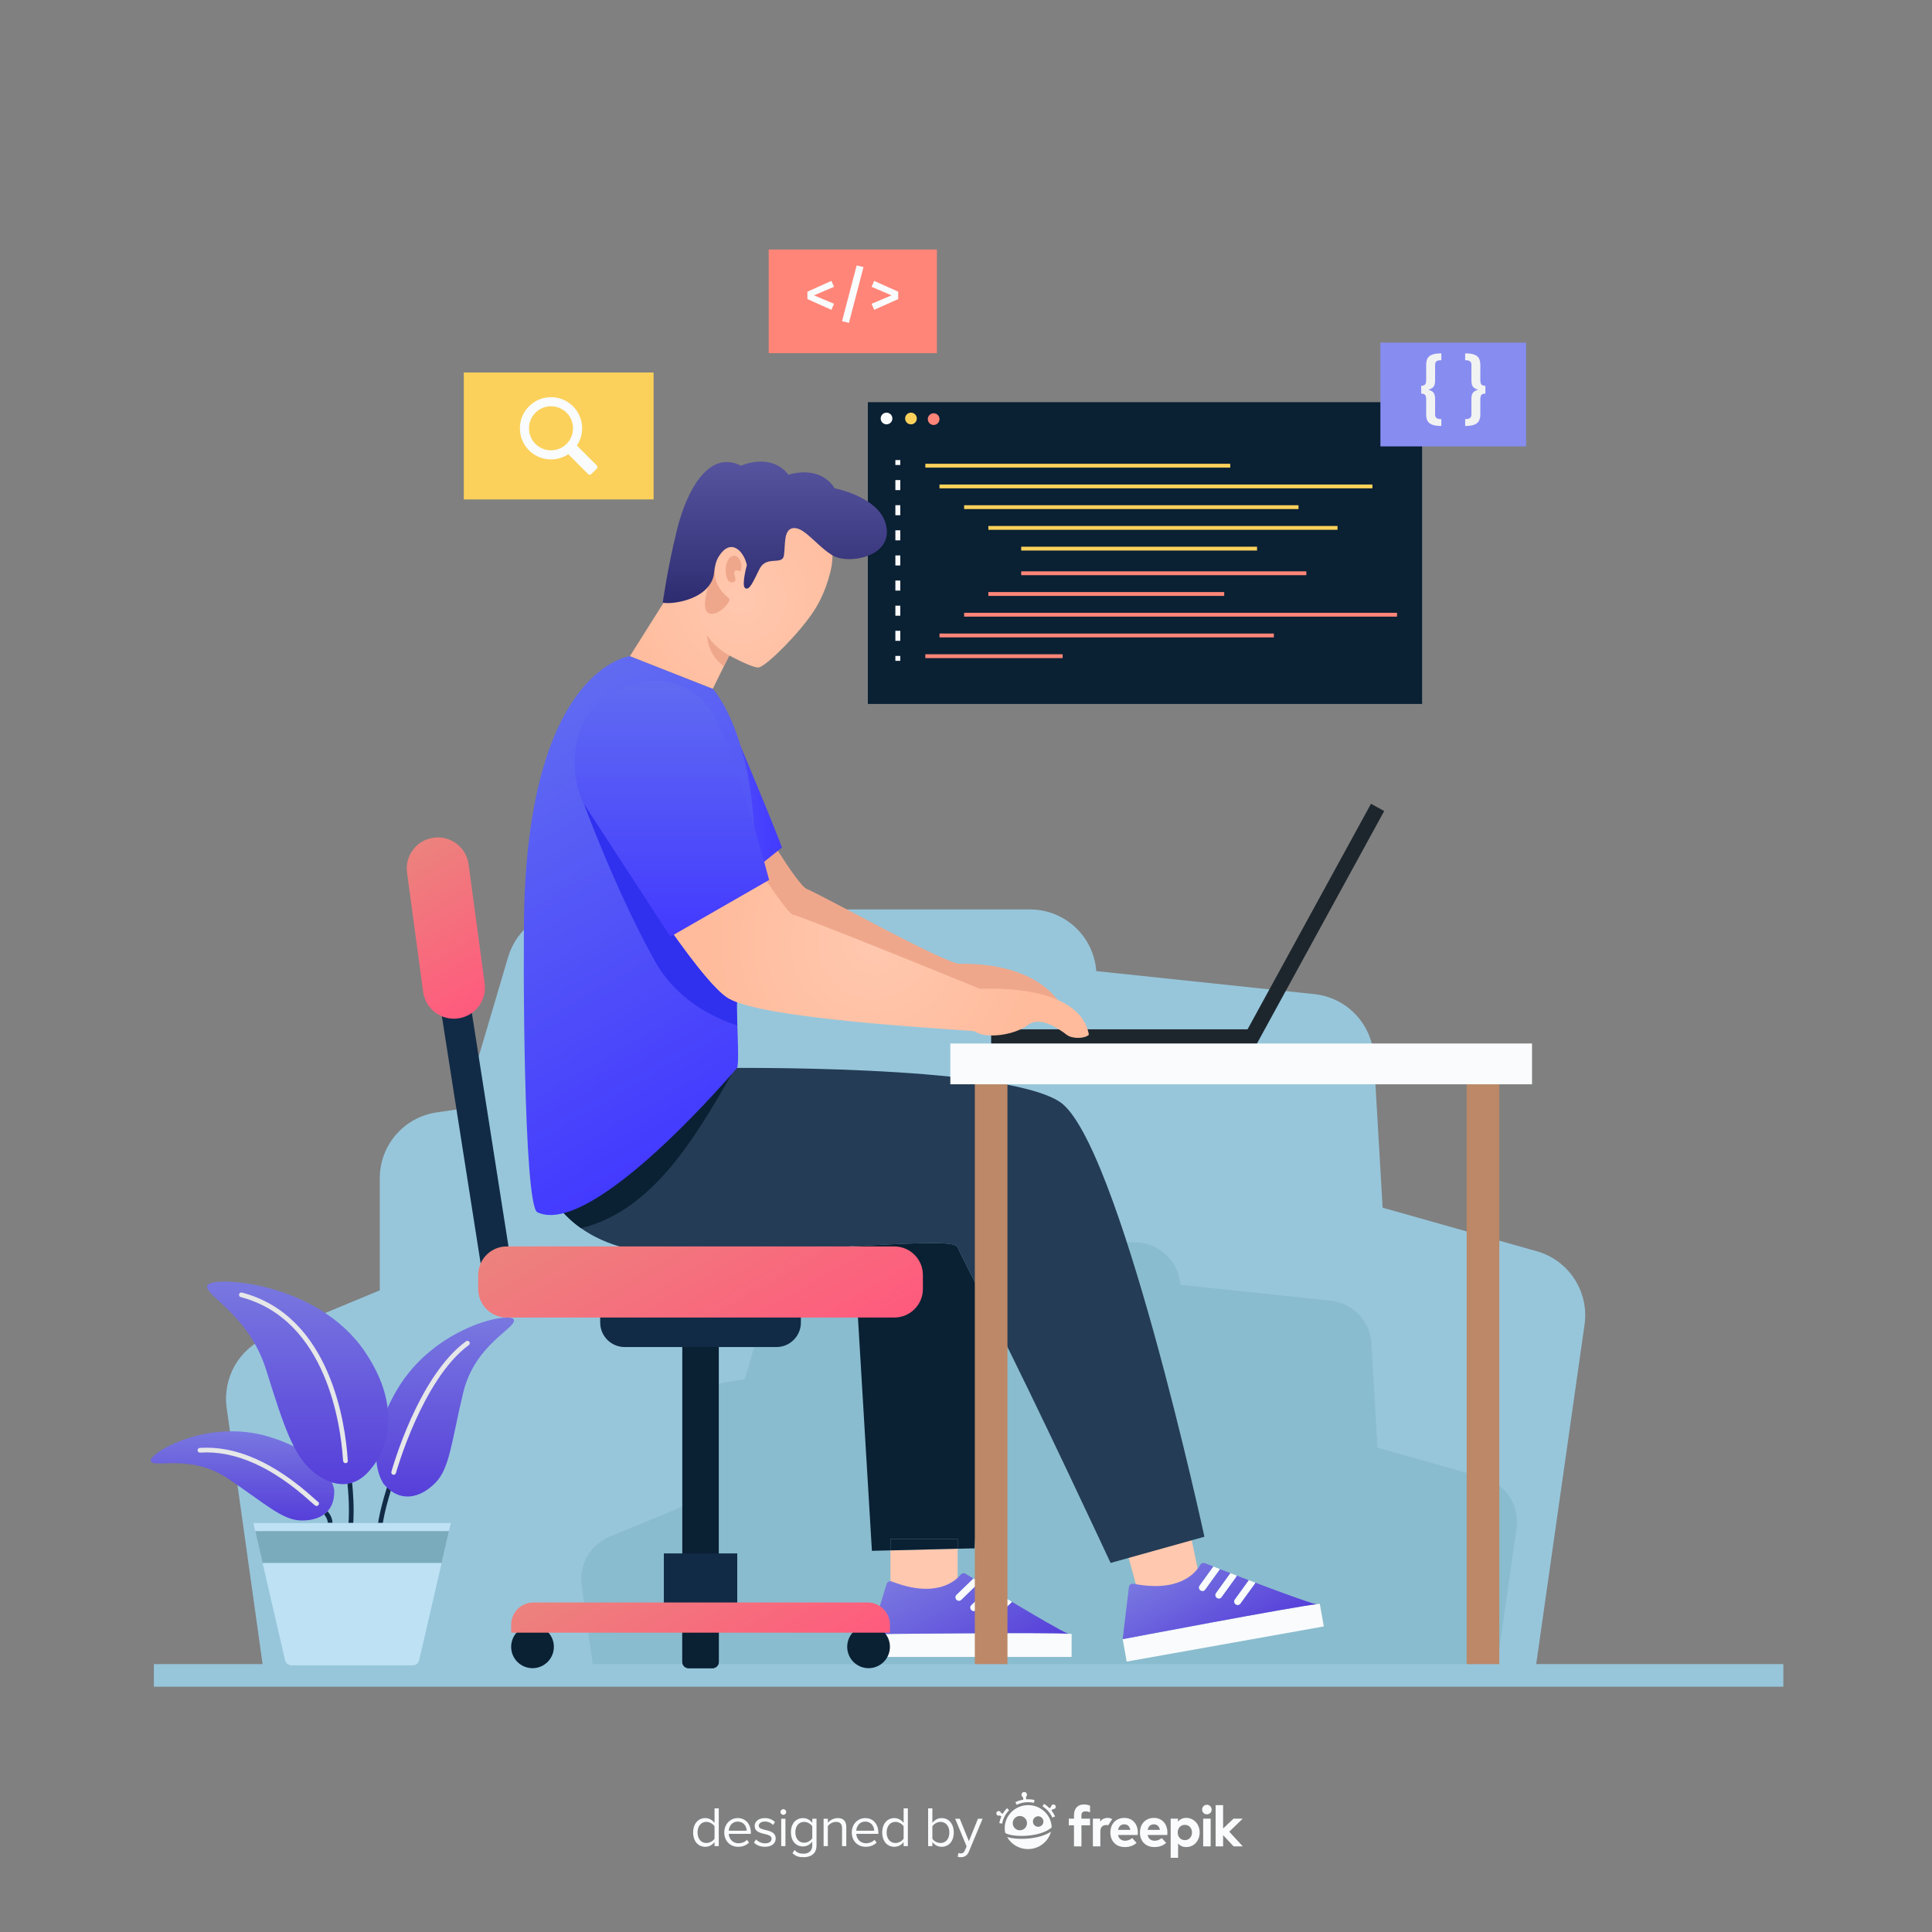 <svg width="500" height="500" viewBox="0 0 500 500" fill="none" xmlns="http://www.w3.org/2000/svg">
<rect x="0" y="0" width="500" height="500" fill="#808080" stroke="none"/>
<g clip-path="url(#clip0_38_342)">
<path d="M410.08 342.81L397.15 433.6H68.37L58.66 364.34C57.58 356.58 61.87 349.06 69.11 346.05L98.29 333.94V304.92C98.29 296.37 104.55 289.12 113.01 287.89L119.91 286.88L131.5 247.69C133.66 240.37 140.38 235.36 148 235.36H266.55C271.06 235.36 275.19 237.1 278.27 239.96C281.35 242.83 283.38 246.82 283.71 251.32L340.16 257.28C348.54 258.17 355.04 264.98 355.54 273.39L357.82 312.55L397.71 323.82C406.01 326.16 411.29 334.28 410.08 342.81Z" fill="#97C6DB"/>
<path d="M392.48 395.48L387.05 433.6H153.81L150.55 410.31C149.8 404.96 152.75 399.79 157.74 397.72L177.83 389.38V369.4C177.83 363.52 182.14 358.52 187.96 357.67L192.72 356.98L200.69 330C202.18 324.96 206.8 321.51 212.05 321.51H293.66C296.77 321.51 299.61 322.71 301.73 324.68C303.86 326.65 305.26 329.4 305.48 332.5L344.34 336.6C350.11 337.21 354.59 341.91 354.93 347.7L356.5 374.65L383.97 382.41C389.68 384.02 393.31 389.61 392.48 395.48Z" fill="#89BCCE"/>
<path d="M461.522 430.672H39.824V436.522H461.522V430.672Z" fill="#97C6DB"/>
<path d="M100.793 382.875C100.791 382.881 100.11 384.903 99.389 387.441C98.669 389.984 97.906 393.02 97.744 395.144L98.958 395.235C99.1 393.3 99.847 390.276 100.56 387.774C100.916 386.52 101.263 385.391 101.521 384.576C101.779 383.761 101.946 383.264 101.946 383.264L100.793 382.875Z" fill="#112B46"/>
<path d="M89.912 383.878C89.912 383.878 89.936 384.083 89.973 384.457C90.083 385.577 90.304 388.185 90.304 391.019C90.304 392.345 90.255 393.721 90.126 395.011L91.337 395.132C91.472 393.786 91.521 392.374 91.521 391.018C91.521 387.158 91.122 383.751 91.121 383.737L89.912 383.878Z" fill="#112B46"/>
<path d="M83.879 391.929L83.884 391.934C83.925 391.98 84.176 392.274 84.405 392.69C84.636 393.107 84.837 393.641 84.835 394.155H86.052C86.049 393.283 85.721 392.536 85.412 391.998C85.1 391.46 84.796 391.128 84.776 391.105L83.879 391.929Z" fill="#112B46"/>
<path d="M99.342 384.112C99.342 384.112 93.103 376.199 102.69 359.763C112.277 343.328 132.061 339.371 132.974 341.501C133.887 343.632 122.93 347.74 119.886 360.371C116.842 373.002 116.437 380.002 112.632 383.807C108.828 387.612 103.654 389.134 99.342 384.112Z" fill="url(#paint0_linear_38_342)"/>
<path d="M86.498 385.706C86.498 385.706 85.813 376.806 69.703 371.853C53.593 366.9 38.329 376.196 39.013 378.132C39.697 380.068 49.301 376.169 58.865 382.571C68.429 388.973 72.895 393.29 77.657 393.485C82.419 393.68 86.703 391.566 86.498 385.706Z" fill="url(#paint1_linear_38_342)"/>
<path d="M96.188 379.876C96.188 379.876 106.935 368.337 94.473 349.872C82.011 331.407 54.53 330.119 53.627 332.679C52.724 335.238 64.382 340.068 68.907 354.59C73.432 369.112 75.902 376.389 80.639 380.541C85.375 384.693 91.537 386.073 96.188 379.876Z" fill="url(#paint2_linear_38_342)"/>
<path d="M101.879 381.671C101.825 381.671 101.77 381.664 101.716 381.648C101.392 381.559 101.202 381.224 101.292 380.899C101.571 379.894 108.254 356.177 120.614 347.118C120.884 346.918 121.265 346.977 121.465 347.249C121.664 347.52 121.605 347.901 121.334 348.1C109.316 356.908 102.533 380.982 102.466 381.225C102.39 381.494 102.146 381.671 101.879 381.671Z" fill="#E6E7E8"/>
<path d="M89.432 378.665C89.166 378.665 88.91 378.474 88.823 378.211C88.789 378.108 88.784 378.044 88.751 377.551C88.194 369.208 84.641 341.535 62.31 335.693C61.985 335.608 61.79 335.275 61.875 334.95C61.96 334.625 62.295 334.432 62.618 334.515C85.736 340.563 89.395 368.923 89.965 377.471C89.98 377.7 89.989 377.849 89.998 377.91C90.104 378.229 89.922 378.532 89.603 378.639C89.546 378.656 89.489 378.665 89.432 378.665Z" fill="#E6E7E8"/>
<path d="M81.911 389.749C81.635 389.749 81.363 389.503 80.474 388.698C70.461 379.636 60.811 375.345 51.781 375.931C51.443 375.956 51.156 375.698 51.134 375.363C51.112 375.028 51.366 374.739 51.702 374.716C61.076 374.093 71.025 378.504 81.291 387.795C81.647 388.117 82.013 388.449 82.157 388.558C82.323 388.62 82.46 388.754 82.52 388.935C82.626 389.254 82.454 389.598 82.135 389.705C82.054 389.733 81.983 389.749 81.911 389.749Z" fill="#E6E7E8"/>
<path d="M106.82 430.983H75.43C74.64 430.983 73.955 430.438 73.777 429.669L65.559 394.156H116.691L108.473 429.669C108.295 430.439 107.61 430.983 106.82 430.983Z" fill="#BEE1F4"/>
<path d="M67.949 404.487H114.3L116.691 394.156H65.559L67.949 404.487Z" fill="#7AABBC"/>
<path d="M66.043 396.25H116.207L116.691 394.156H65.559L66.043 396.25Z" fill="#BEE1F4"/>
<path d="M368.036 104.085H224.601V182.177H368.036V104.085Z" fill="#0A2033"/>
<path d="M230.949 108.309C230.949 109.145 230.271 109.823 229.435 109.823C228.599 109.823 227.921 109.145 227.921 108.309C227.921 107.473 228.599 106.795 229.435 106.795C230.271 106.795 230.949 107.473 230.949 108.309Z" fill="#F9FBFC"/>
<path d="M237.271 108.309C237.271 109.145 236.593 109.823 235.757 109.823C234.921 109.823 234.243 109.145 234.243 108.309C234.243 107.473 234.921 106.795 235.757 106.795C236.593 106.795 237.271 107.473 237.271 108.309Z" fill="#FBD15B"/>
<path d="M243.141 108.468C243.141 109.304 242.463 109.982 241.627 109.982C240.791 109.982 240.113 109.304 240.113 108.468C240.113 107.632 240.791 106.954 241.627 106.954C242.463 106.954 243.141 107.632 243.141 108.468Z" fill="#FF8578"/>
<path d="M318.392 120.022H239.476V121.018H318.392V120.022Z" fill="#FBD15B"/>
<path d="M355.18 125.388H243.141V126.384H355.18V125.388Z" fill="#FBD15B"/>
<path d="M336.055 130.754H249.516V131.75H336.055V130.754Z" fill="#FBD15B"/>
<path d="M346.149 136.119H255.785V137.115H346.149V136.119Z" fill="#FBD15B"/>
<path d="M325.325 141.485H264.285V142.481H325.325V141.485Z" fill="#FBD15B"/>
<path d="M275.016 169.322H239.476V170.318H275.016V169.322Z" fill="#FF8578"/>
<path d="M329.68 163.956H243.141V164.952H329.68V163.956Z" fill="#FF8578"/>
<path d="M361.555 158.591H249.516V159.587H361.555V158.591Z" fill="#FF8578"/>
<path d="M316.825 153.225H255.785V154.221H316.825V153.225Z" fill="#FF8578"/>
<path d="M338.074 147.86H264.285V148.856H338.074V147.86Z" fill="#FF8578"/>
<path d="M232.995 119.066H231.72V120.341H232.995V119.066Z" fill="#F9FBFC"/>
<path d="M232.995 165.846H231.72V163.246H232.995V165.846ZM232.995 159.345H231.72V156.745H232.995V159.345ZM232.995 152.844H231.72V150.244H232.995V152.844ZM232.995 146.344H231.72V143.744H232.995V146.344ZM232.995 139.843H231.72V137.243H232.995V139.843ZM232.995 133.343H231.72V130.743H232.995V133.343ZM232.995 126.842H231.72V124.242H232.995V126.842Z" fill="#F9FBFC"/>
<path d="M232.995 169.747H231.72V171.022H232.995V169.747Z" fill="#F9FBFC"/>
<path d="M325.176 270.292H256.507V266.393H322.865L354.807 208.023L358.228 209.895L325.176 270.292Z" fill="#1D262D"/>
<path d="M215.243 146.34C215.243 146.34 214.333 152.4 210.673 158.05C207.013 163.7 198.763 172 196.483 172.71C195.563 172.99 192.293 171.51 188.723 169.64C187.553 169.03 186.353 168.37 185.183 167.73C181.073 165.45 177.453 163.25 177.453 163.25L172.003 155.56C174.213 144.41 178.153 136.05 184.213 128.14C190.263 120.22 203.783 124.98 208.703 128.78C213.633 132.58 216.313 138.54 215.243 146.34Z" fill="url(#paint3_radial_38_342)"/>
<path d="M184.934 147.267C184.773 152.245 188.058 154.122 188.715 154.967C189.372 155.812 184.961 160.41 182.99 158.346C181.019 156.281 184.934 147.267 184.934 147.267Z" fill="#EFA78B"/>
<path d="M308.285 397.921L310.722 409.64L294.636 412.409L290.931 398.994L308.285 397.921Z" fill="#FFC8AF"/>
<path d="M341.56 415.055L342.606 420.92L291.585 430.021L290.549 424.212C290.549 424.212 335.776 415.623 340.7 415.176L341.56 415.055Z" fill="#F9FBFC"/>
<path d="M319.882 408.145C319.968 408.022 320.016 407.887 320.026 407.741C321.05 408.134 322.112 408.539 323.195 408.958L319.587 413.957C319.297 414.351 319.397 414.909 319.79 415.199C319.996 415.342 320.238 415.389 320.465 415.349C320.674 415.312 320.886 415.184 321.014 414.999L324.754 409.832C324.811 409.75 324.851 409.671 324.853 409.58C331.705 412.173 338.89 414.816 340.7 415.176C335.776 415.622 290.549 424.212 290.549 424.212L292.161 410.714C292.23 410.139 292.784 409.76 293.352 409.871C305.327 412.214 309.484 407.003 310.616 404.983C310.856 404.555 311.369 404.378 311.826 404.555C312.354 404.759 313.108 405.051 314.03 405.409L310.465 410.346C310.175 410.74 310.272 411.28 310.665 411.57C310.871 411.713 311.116 411.778 311.343 411.737C311.552 411.7 311.764 411.572 311.907 411.366L315.63 406.202C315.659 406.161 315.687 406.12 315.695 406.064C316.526 406.384 317.453 406.74 318.44 407.122L314.717 412.285C314.427 412.679 314.506 413.223 314.917 413.509C315.105 413.655 315.351 413.72 315.595 413.676C315.804 413.639 316.016 413.511 316.141 413.309L319.882 408.145Z" fill="url(#paint4_linear_38_342)"/>
<path d="M321.014 414.998C320.885 415.183 320.674 415.311 320.465 415.348C320.238 415.388 319.996 415.342 319.79 415.198C319.396 414.908 319.297 414.35 319.587 413.956L323.195 408.957C323.754 409.163 324.295 409.373 324.854 409.579C324.852 409.669 324.812 409.748 324.755 409.831L321.014 414.998Z" fill="#F9FBFC"/>
<path d="M318.44 407.124C318.943 407.322 319.485 407.532 320.026 407.741C320.016 407.887 319.968 408.021 319.882 408.145L316.142 413.312C316.016 413.514 315.805 413.642 315.596 413.679C315.352 413.723 315.106 413.658 314.918 413.512C314.507 413.225 314.428 412.681 314.718 412.288L318.44 407.124Z" fill="#F9FBFC"/>
<path d="M311.908 411.367C311.765 411.573 311.554 411.7 311.344 411.738C311.117 411.778 310.872 411.714 310.666 411.571C310.272 411.281 310.176 410.741 310.466 410.347L314.031 405.41C314.534 405.608 315.096 405.832 315.696 406.067C315.688 406.122 315.659 406.164 315.631 406.205L311.908 411.367Z" fill="#F9FBFC"/>
<path d="M220.932 322.521C210.481 323.048 196.52 323.788 178.289 324.49C127.281 326.44 137.674 277.05 137.674 277.05L186.42 276.407C186.42 276.407 258.896 275.335 274.163 285.084C289.43 294.833 311.698 397.707 311.698 397.707L287.421 404.487C287.421 404.487 267.748 362.201 256.264 339.68C251.545 330.418 248.133 323.613 247.841 322.872C247.216 321.215 239.748 321.546 220.932 322.521Z" fill="#243C55"/>
<path d="M187.974 276.391C186.973 276.399 186.42 276.407 186.42 276.407L137.674 277.05C137.674 277.05 131.847 304.753 150.348 317.844C168.762 313.39 179.735 294.704 189.4 277.939L187.974 276.391Z" fill="#0A2033"/>
<path d="M256.263 339.68L252.227 400.71L247.84 400.808V398.273H230.447V401.237L225.65 401.354L220.931 322.522C239.747 321.547 247.215 321.216 247.839 322.873C248.132 323.613 251.545 330.418 256.263 339.68Z" fill="#0A2033"/>
<path d="M247.84 400.807V411.921H230.447V401.236L247.84 400.807Z" fill="#FFC8AF"/>
<path d="M247.84 398.272V400.807L230.447 401.236V398.272H247.84Z" fill="#0A2033"/>
<path d="M277.331 422.849V428.807H225.504V422.907C225.504 422.907 271.537 422.393 276.463 422.818L277.331 422.849Z" fill="#F9FBFC"/>
<path d="M257.203 412.24C257.309 412.134 257.38 412.01 257.416 411.868C258.355 412.435 259.33 413.02 260.322 413.622L255.892 417.91C255.538 418.247 255.538 418.814 255.874 419.168C256.051 419.345 256.282 419.434 256.512 419.434C256.725 419.434 256.955 419.345 257.115 419.186L261.704 414.756C261.775 414.685 261.828 414.614 261.846 414.526C268.136 418.282 274.745 422.145 276.464 422.818C271.538 422.393 225.505 422.907 225.505 422.907L229.462 409.902C229.63 409.348 230.243 409.072 230.783 409.281C242.16 413.691 247.167 409.291 248.637 407.501C248.948 407.122 249.484 407.038 249.903 407.292C250.387 407.586 251.078 408.006 251.923 408.52L247.546 412.755C247.192 413.092 247.192 413.641 247.528 413.995C247.705 414.172 247.936 414.279 248.166 414.279C248.379 414.279 248.609 414.19 248.786 414.013L253.357 409.583C253.393 409.548 253.428 409.512 253.446 409.459C254.208 409.92 255.058 410.433 255.962 410.983L251.391 415.413C251.037 415.75 251.019 416.299 251.373 416.653C251.533 416.83 251.763 416.936 252.011 416.936C252.224 416.936 252.454 416.847 252.613 416.67L257.203 412.24Z" fill="url(#paint5_linear_38_342)"/>
<path d="M257.115 419.186C256.955 419.346 256.725 419.434 256.512 419.434C256.282 419.434 256.051 419.345 255.874 419.168C255.537 418.814 255.537 418.247 255.892 417.91L260.322 413.622C260.836 413.923 261.332 414.225 261.846 414.526C261.828 414.615 261.775 414.685 261.704 414.756L257.115 419.186Z" fill="#F9FBFC"/>
<path d="M255.963 410.982C256.424 411.266 256.92 411.567 257.416 411.868C257.381 412.01 257.31 412.134 257.203 412.24L252.614 416.67C252.455 416.847 252.224 416.936 252.012 416.936C251.764 416.936 251.534 416.83 251.374 416.653C251.02 416.299 251.037 415.749 251.392 415.413L255.963 410.982Z" fill="#F9FBFC"/>
<path d="M248.787 414.012C248.61 414.189 248.379 414.278 248.167 414.278C247.937 414.278 247.706 414.172 247.529 413.994C247.192 413.64 247.192 413.09 247.547 412.754L251.924 408.519C252.385 408.803 252.899 409.121 253.448 409.458C253.43 409.511 253.395 409.547 253.359 409.582L248.787 414.012Z" fill="#F9FBFC"/>
<path d="M276.113 262.759H247.353C247.353 262.759 203.969 255.759 195.526 250.572C192.387 248.642 187.005 242.734 181.448 236.065L201.044 219.745C204.476 225.185 207.595 229.611 208.843 230.099C212.255 231.386 244.584 249.422 248.327 249.422C252.071 249.422 269.932 249.11 276.113 262.759Z" fill="#EFA78B"/>
<path d="M202.371 219.336L181.448 236.066C171.972 224.698 162.047 211.089 162.047 211.089L191.717 193.19C191.717 193.19 199.333 211.292 202.371 219.336Z" fill="url(#paint6_linear_38_342)"/>
<path d="M184.47 178.252L163.022 169.809C163.022 169.809 137.445 172.782 135.68 234.409C135.339 246.304 135.456 312.057 139.081 313.745C153.533 320.473 190.749 276.374 190.749 276.374C191.487 275.004 190.437 260.788 190.749 259.384C189.852 259.052 189.111 258.701 188.526 258.37C184.724 256.128 177.626 246.71 170.646 236.532L192.718 219.335C193.595 220.719 194.473 222.065 195.311 223.371C195.896 190.497 184.47 178.252 184.47 178.252Z" fill="url(#paint7_linear_38_342)"/>
<path d="M190.749 259.385C189.852 259.053 189.111 258.702 188.526 258.371C184.724 256.129 177.626 246.711 170.646 236.533L181.479 228.092L170.646 212.03L151.124 199.266V208.06C151.124 208.06 159.483 230.8 169.431 248.632C174.833 258.315 183.773 263.067 190.82 265.392C190.713 262.453 190.626 259.935 190.749 259.385Z" fill="#3030EF"/>
<path d="M253.688 255.936C253.688 255.936 208.354 237.415 205.271 236.743C204.297 236.533 200.964 231.93 196.857 225.719C195.996 224.38 193.588 220.706 192.719 219.335L170.647 236.533C177.627 246.711 184.725 256.129 188.527 258.371C189.112 258.702 189.853 259.053 190.75 259.385C190.76 259.339 190.77 259.296 190.78 259.251C190.77 259.295 190.763 259.336 190.753 259.38C203.929 264.315 251.365 266.59 252.284 266.901C253.987 268.219 257.99 268.306 261.595 267.311C263.261 266.851 264.852 266.167 266.07 265.247C269.24 262.873 273.974 266.224 276.114 267.838C277.505 268.888 280.738 268.851 281.807 267.782C279.37 254.134 253.688 255.936 253.688 255.936Z" fill="url(#paint8_radial_38_342)"/>
<path d="M189.363 168.34L188.723 169.64L187.343 172.43L187.093 172.94L184.473 178.25L163.023 169.81L172.003 155.56L186.223 166.03L189.363 168.34Z" fill="url(#paint9_radial_38_342)"/>
<path d="M151.124 208.06L173.484 242.416L199.047 227.737C199.047 227.737 192.086 200.964 185.331 186.233C181.133 177.079 169.054 172.54 157.365 179.82C147.068 186.232 147.377 201.209 151.124 208.06Z" fill="url(#paint10_linear_38_342)"/>
<path d="M193.29 146.239C192.47 142.51 189.058 139.078 185.984 144.066C185.222 145.303 184.963 146.779 184.811 148.224C184.265 153.42 178.217 155.706 173.697 156.05C172.982 156.105 172.232 156.1 171.522 155.972C171.522 155.972 172.665 147.418 175.199 137.114C177.733 126.81 183.481 116.304 191.775 120.519C191.775 120.519 199.413 116.955 204.059 122.868C204.059 122.868 211.943 120.043 216.025 126.383C216.025 126.383 227.096 128.474 229.164 135.351C231.793 144.09 219.556 146.216 215.473 143.743C211.39 141.269 208.303 136.574 205.487 136.66C202.671 136.745 203.307 141.068 202.884 143.743C202.462 146.418 198.317 143.666 196.557 147.256C194.797 150.846 193.921 152.855 192.865 152.221C191.812 151.588 193.29 146.239 193.29 146.239Z" fill="url(#paint11_linear_38_342)"/>
<path d="M191.812 147.147C192.126 145.803 191.291 143.902 190.119 143.821C188.621 143.717 187.928 145.552 187.821 147.159C187.722 148.637 188.163 151.197 189.797 150.641C191.048 150.215 189.654 148.709 190.103 147.888C190.596 146.986 191.81 148.59 191.812 147.147Z" fill="#EFA78B"/>
<path d="M188.723 169.64L187.343 172.43C182.833 169.21 183.013 164.33 183.013 164.33C183.013 164.33 184.316 167.109 188.723 169.64Z" fill="#EFA78B"/>
<path d="M107.669 219.399C107.67 219.573 107.676 219.638 107.68 219.7C107.696 219.905 107.706 219.958 107.719 220.072C107.769 220.46 107.869 221.145 108.026 222.192C109.19 229.971 113.354 256.629 117.232 281.372C121.109 306.11 124.696 328.911 124.696 328.912L132.401 327.7C132.4 327.695 132.136 326.014 131.671 323.061C130.046 312.726 125.984 286.873 122.328 263.498C120.5 251.811 118.774 240.743 117.505 232.547C116.871 228.449 116.35 225.068 115.99 222.691C115.81 221.503 115.669 220.565 115.575 219.92C115.528 219.598 115.493 219.349 115.471 219.19L115.451 219.038L113.146 219.289L115.457 219.095L115.451 219.036L113.146 219.288L115.457 219.094L111.85 219.396H115.47C115.468 219.182 115.459 219.141 115.457 219.094L111.85 219.396H115.47H107.669V219.399Z" fill="#112B46"/>
<path d="M176.577 339.44H186.022V430.098C186.022 430.996 185.294 431.724 184.396 431.724H178.203C177.305 431.724 176.577 430.996 176.577 430.098V339.44Z" fill="#0A2033"/>
<path d="M176.577 409.06H186.022V430.098C186.022 430.996 185.294 431.724 184.396 431.724H178.203C177.305 431.724 176.577 430.996 176.577 430.098V409.06Z" fill="#0A2033"/>
<path d="M155.328 340.735H207.271V342.276C207.271 345.778 204.432 348.616 200.931 348.616H161.669C158.167 348.616 155.329 345.777 155.329 342.276L155.328 340.735Z" fill="#112B46"/>
<path d="M131.153 340.977H231.446C235.533 340.977 238.847 337.664 238.847 333.576V329.978C238.847 325.891 235.534 322.577 231.446 322.577H131.153C127.066 322.577 123.752 325.89 123.752 329.978V333.576C123.752 337.664 127.066 340.977 131.153 340.977Z" fill="url(#paint12_linear_38_342)"/>
<path d="M132.287 426.196C132.287 429.249 134.762 431.724 137.815 431.724C140.868 431.724 143.343 429.249 143.343 426.196C143.343 423.143 140.868 420.668 137.815 420.668C134.762 420.668 132.287 423.143 132.287 426.196Z" fill="#0A2033"/>
<path d="M224.784 431.724C227.837 431.724 230.312 429.249 230.312 426.196C230.312 423.143 227.837 420.668 224.784 420.668C221.731 420.668 219.256 423.143 219.256 426.196C219.256 429.249 221.731 431.724 224.784 431.724Z" fill="#0A2033"/>
<path d="M171.799 418.626H190.8V402.022H171.799V418.626Z" fill="#112B46"/>
<path d="M132.287 422.533H230.312V420.471C230.312 417.295 227.737 414.72 224.561 414.72H138.039C134.863 414.72 132.288 417.295 132.288 420.471L132.287 422.533Z" fill="url(#paint13_linear_38_342)"/>
<path d="M105.345 225.827L109.506 256.675C110.099 261.073 114.145 264.157 118.543 263.563C122.941 262.97 126.025 258.924 125.431 254.526L121.27 223.678C120.677 219.28 116.631 216.196 112.233 216.79C107.836 217.383 104.752 221.429 105.345 225.827Z" fill="url(#paint14_linear_38_342)"/>
<path d="M388.02 279.478H379.571V430.672H388.02V279.478Z" fill="#BC8867"/>
<path d="M260.731 279.478H252.282V430.672H260.731V279.478Z" fill="#BC8867"/>
<path d="M396.489 270.054H245.946V280.613H396.489V270.054Z" fill="#F9FBFC"/>
<path d="M242.464 64.572H198.937V91.402H242.464V64.572Z" fill="#FF8578"/>
<path d="M215.166 72.693L215.844 74.226L210.664 76.437L215.844 78.615L215.166 80.18L208.954 77.405V75.485L215.166 72.693ZM221.697 68.708L223.472 69.111L219.713 83.552L217.921 83.133L221.697 68.708ZM226.24 72.693L232.452 75.485V77.405L226.24 80.18L225.562 78.615L230.725 76.437L225.562 74.226L226.24 72.693Z" fill="#F9FBFC"/>
<path d="M169.146 96.405H120.035V129.253H169.146V96.405Z" fill="#FBD15B"/>
<path d="M136.289 105.834C133.943 108.769 133.98 113.056 136.369 115.956C139.084 119.25 143.734 119.78 147.074 117.552L152.228 122.707C152.445 122.924 152.798 122.924 153.016 122.707L154.464 121.259C154.681 121.042 154.681 120.689 154.464 120.471L149.309 115.316C151.397 112.186 151.062 107.906 148.302 105.146C144.946 101.788 139.339 102.017 136.289 105.834ZM146.634 114.876C144.412 117.098 140.796 117.098 138.573 114.876C136.351 112.654 136.351 109.038 138.573 106.816C140.795 104.594 144.411 104.594 146.633 106.816C148.856 109.037 148.857 112.653 146.634 114.876Z" fill="#F9FBFC"/>
<path d="M394.945 88.674H357.25V115.528H394.945V88.674Z" fill="#878CF0"/>
<path d="M373.019 93.222C372.415 93.222 371.992 93.319 371.748 93.511C371.517 93.691 371.402 94.005 371.402 94.454V98.496C371.402 99.241 371.261 99.78 370.978 100.113C370.696 100.447 370.253 100.697 369.65 100.864C370.253 101.018 370.696 101.262 370.978 101.595C371.261 101.929 371.402 102.462 371.402 103.193V107.235C371.402 107.684 371.524 107.999 371.767 108.178C372.011 108.371 372.428 108.467 373.019 108.467V110.238C372.018 110.238 371.228 110.129 370.651 109.911C370.086 109.692 369.682 109.365 369.438 108.929C369.207 108.493 369.092 107.922 369.092 107.216V103.385C369.092 102.821 368.996 102.429 368.803 102.211C368.624 101.98 368.29 101.865 367.802 101.865V99.844C368.29 99.844 368.624 99.728 368.803 99.497C368.996 99.266 369.092 98.869 369.092 98.304V94.474C369.092 93.755 369.207 93.177 369.438 92.741C369.682 92.305 370.086 91.984 370.651 91.779C371.216 91.561 372.005 91.452 373.019 91.452V93.222ZM379.183 91.452C380.196 91.452 380.986 91.561 381.55 91.779C382.115 91.984 382.513 92.305 382.744 92.741C382.987 93.177 383.109 93.755 383.109 94.474V98.304C383.109 98.869 383.199 99.266 383.379 99.497C383.571 99.728 383.918 99.844 384.418 99.844V101.865C383.918 101.865 383.571 101.98 383.379 102.211C383.199 102.429 383.109 102.821 383.109 103.385V107.216C383.109 107.922 382.987 108.493 382.744 108.929C382.513 109.365 382.108 109.692 381.531 109.911C380.966 110.129 380.184 110.238 379.183 110.238V108.467C379.773 108.467 380.19 108.371 380.434 108.178C380.678 107.999 380.799 107.684 380.799 107.235V103.193C380.799 102.462 380.941 101.929 381.223 101.595C381.505 101.262 381.948 101.018 382.551 100.864C381.948 100.697 381.505 100.447 381.223 100.113C380.941 99.78 380.799 99.241 380.799 98.496V94.454C380.799 94.005 380.678 93.691 380.434 93.511C380.203 93.319 379.786 93.222 379.183 93.222V91.452Z" fill="#F1F2F2"/>
<path d="M260.611 467.949C260.179 468.392 259.808 468.88 259.503 469.402L259.038 469.161C258.971 468.863 258.689 468.658 258.379 468.695C258.048 468.734 257.811 469.034 257.85 469.365C257.889 469.696 258.189 469.933 258.52 469.894C258.585 469.886 258.647 469.868 258.704 469.842L259.156 470.076C258.905 470.63 258.723 471.215 258.617 471.82L259.363 471.952C259.593 470.646 260.213 469.445 261.155 468.479L260.611 467.949Z" fill="#F9FBFC"/>
<path d="M266.099 465.647C265.928 465.647 265.758 465.653 265.589 465.664L265.515 465.038C265.703 464.889 265.811 464.649 265.781 464.393C265.735 464 265.379 463.719 264.986 463.765C264.593 463.811 264.312 464.167 264.358 464.56C264.388 464.814 264.547 465.021 264.762 465.124L264.836 465.748C264.122 465.864 263.433 466.08 262.776 466.394L263.103 467.078C264.037 466.631 265.045 466.405 266.098 466.405C266.594 466.405 267.091 466.458 267.573 466.563L267.734 465.822C267.2 465.706 266.65 465.647 266.099 465.647Z" fill="#F9FBFC"/>
<path d="M272.702 468.194C273.033 468.154 273.268 467.852 273.227 467.522C273.187 467.191 272.886 466.956 272.555 466.996C272.246 467.034 272.02 467.3 272.025 467.605L271.609 467.968C271.191 467.538 270.72 467.155 270.201 466.829L269.797 467.47C270.931 468.185 271.818 469.196 272.36 470.395L273.05 470.082C272.799 469.528 272.482 469.01 272.108 468.537L272.51 468.186C272.572 468.199 272.636 468.202 272.702 468.194Z" fill="#F9FBFC"/>
<path d="M265.552 475.855C265.166 475.878 264.777 475.89 264.395 475.89C263.515 475.89 262.662 475.829 261.917 475.711C261.527 475.649 261.071 475.556 260.647 475.419C261.693 477.28 263.716 478.544 266.035 478.544C268.89 478.544 271.297 476.628 271.985 474.04C271.303 474.489 270.48 474.865 269.526 475.163C268.346 475.53 266.971 475.77 265.552 475.855Z" fill="#F9FBFC"/>
<path d="M266.099 467.163C262.747 467.163 260.019 469.829 260.019 473.106C260.019 473.532 260.065 473.955 260.156 474.367C260.829 474.85 262.862 475.257 265.503 475.098C268.382 474.925 270.8 474.141 272.175 472.939C272.17 472.744 272.154 472.549 272.13 472.357C271.751 469.396 269.158 467.163 266.099 467.163ZM263.94 473.678C262.92 473.678 262.09 472.848 262.09 471.828C262.09 470.808 262.92 469.978 263.94 469.978C264.96 469.978 265.79 470.808 265.79 471.828C265.789 472.848 264.96 473.678 263.94 473.678ZM268.677 472.769C267.927 472.769 267.317 472.159 267.317 471.409C267.317 470.659 267.927 470.048 268.677 470.048C269.427 470.048 270.038 470.658 270.038 471.409C270.038 472.159 269.427 472.769 268.677 472.769Z" fill="#F9FBFC"/>
<path d="M282.103 469.03C281.808 468.914 281.297 468.721 280.721 468.793C280.17 468.862 279.877 469.134 279.877 469.8V470.666H282.105V472.383H279.877V477.838H277.945V472.383H276.605V470.666H277.945V469.778C277.945 468.098 278.84 466.995 280.513 466.995C281.155 466.995 281.67 467.117 282.103 467.303V469.03Z" fill="#F9FBFC"/>
<path d="M286.805 472.362C286.628 472.332 286.447 472.316 286.279 472.316C285.383 472.316 284.769 472.864 284.769 473.929V477.837H282.837V470.665H284.71V471.45C285.161 470.777 285.85 470.473 286.731 470.473C287.145 470.473 287.579 470.601 287.825 470.81L286.805 472.362Z" fill="#F9FBFC"/>
<path d="M294.473 474.24C294.473 474.462 294.458 474.729 294.436 474.891H289.351C289.558 475.927 290.284 476.379 291.194 476.379C291.816 476.379 292.489 476.127 293.007 475.691L294.14 476.934C293.326 477.682 292.29 478.022 291.083 478.022C288.885 478.022 287.36 476.527 287.36 474.269C287.36 472.011 288.84 470.472 290.987 470.472C293.051 470.473 294.465 472.005 294.473 474.24ZM289.358 473.574H292.533C292.355 472.656 291.8 472.138 290.971 472.138C290.061 472.138 289.528 472.686 289.358 473.574Z" fill="#F9FBFC"/>
<path d="M302.126 474.24C302.126 474.462 302.111 474.729 302.089 474.891H297.004C297.211 475.927 297.936 476.379 298.847 476.379C299.469 476.379 300.142 476.127 300.661 475.691L301.793 476.934C300.979 477.682 299.943 478.022 298.736 478.022C296.538 478.022 295.013 476.527 295.013 474.269C295.013 472.011 296.493 470.472 298.64 470.472C300.705 470.473 302.118 472.005 302.126 474.24ZM297.011 473.574H300.186C300.008 472.656 299.453 472.138 298.624 472.138C297.714 472.138 297.182 472.686 297.011 473.574Z" fill="#F9FBFC"/>
<path d="M310.471 474.248C310.471 476.402 308.976 478.023 307 478.023C306.038 478.023 305.357 477.645 304.891 477.09V480.798H302.967V470.665H304.854V471.457C305.32 470.872 306.009 470.473 306.993 470.473C308.976 470.473 310.471 472.094 310.471 474.248ZM304.794 474.248C304.794 475.38 305.541 476.224 306.637 476.224C307.777 476.224 308.487 475.343 308.487 474.248C308.487 473.153 307.776 472.272 306.637 472.272C305.542 472.271 304.794 473.115 304.794 474.248Z" fill="#F9FBFC"/>
<path d="M313.575 468.319C313.575 469.015 313.035 469.548 312.339 469.548C311.643 469.548 311.11 469.015 311.11 468.319C311.11 467.623 311.643 467.076 312.339 467.076C313.034 467.076 313.575 467.623 313.575 468.319ZM313.316 477.837H311.384V470.665H313.316V477.837Z" fill="#F9FBFC"/>
<path d="M316.539 473.219L319.241 470.665H321.609L318.13 474.04L321.631 477.837H319.255L316.539 474.936V477.837H314.607V467.179H316.539V473.219Z" fill="#F9FBFC"/>
<path d="M184.92 477.772V476.717C184.393 477.435 183.529 477.947 182.533 477.947C180.687 477.947 179.384 476.541 179.384 474.241C179.384 471.985 180.673 470.52 182.533 470.52C183.485 470.52 184.349 470.989 184.92 471.765V468H186.019V477.77H184.92V477.772ZM184.92 475.853V472.645C184.525 472.03 183.675 471.502 182.796 471.502C181.375 471.502 180.526 472.674 180.526 474.241C180.526 475.808 181.376 476.965 182.796 476.965C183.675 476.967 184.524 476.469 184.92 475.853Z" fill="#F9FBFC"/>
<path d="M187.439 474.228C187.439 472.177 188.904 470.522 190.925 470.522C193.064 470.522 194.323 472.192 194.323 474.316V474.595H188.596C188.684 475.928 189.621 477.041 191.145 477.041C191.95 477.041 192.771 476.719 193.327 476.148L193.854 476.866C193.151 477.569 192.199 477.95 191.042 477.95C188.948 477.948 187.439 476.439 187.439 474.228ZM190.911 471.43C189.402 471.43 188.655 472.704 188.597 473.788H193.24C193.225 472.733 192.522 471.43 190.911 471.43Z" fill="#F9FBFC"/>
<path d="M195.114 476.835L195.685 476.044C196.154 476.586 197.047 477.055 198.014 477.055C199.098 477.055 199.684 476.542 199.684 475.839C199.684 474.125 195.304 475.18 195.304 472.558C195.304 471.46 196.256 470.522 197.94 470.522C199.141 470.522 199.991 470.976 200.562 471.547L200.049 472.309C199.625 471.796 198.848 471.415 197.94 471.415C196.973 471.415 196.373 471.898 196.373 472.528C196.373 474.08 200.753 473.055 200.753 475.809C200.753 476.996 199.801 477.947 197.97 477.947C196.813 477.948 195.832 477.596 195.114 476.835Z" fill="#F9FBFC"/>
<path d="M201.984 468.954C201.984 468.544 202.321 468.207 202.716 468.207C203.126 468.207 203.463 468.544 203.463 468.954C203.463 469.364 203.126 469.686 202.716 469.686C202.321 469.686 201.984 469.365 201.984 468.954ZM202.174 477.772V470.697H203.273V477.772H202.174Z" fill="#F9FBFC"/>
<path d="M205.089 479.589L205.645 478.769C206.231 479.472 206.934 479.736 207.945 479.736C209.117 479.736 210.215 479.165 210.215 477.612V476.6C209.702 477.318 208.838 477.86 207.842 477.86C205.997 477.86 204.693 476.483 204.693 474.198C204.693 471.928 205.982 470.522 207.842 470.522C208.794 470.522 209.644 470.991 210.215 471.767V470.698H211.313V477.568C211.313 479.912 209.672 480.644 207.944 480.644C206.744 480.643 205.924 480.409 205.089 479.589ZM210.216 475.736V472.645C209.835 472.03 208.985 471.502 208.107 471.502C206.686 471.502 205.837 472.63 205.837 474.197C205.837 475.75 206.686 476.892 208.107 476.892C208.985 476.893 209.835 476.352 210.216 475.736Z" fill="#F9FBFC"/>
<path d="M217.921 477.772V473.143C217.921 471.898 217.291 471.502 216.339 471.502C215.474 471.502 214.654 472.029 214.244 472.601V477.771H213.145V470.696H214.244V471.721C214.742 471.135 215.708 470.52 216.763 470.52C218.243 470.52 219.019 471.267 219.019 472.805V477.771H217.921V477.772Z" fill="#F9FBFC"/>
<path d="M220.44 474.228C220.44 472.177 221.905 470.522 223.926 470.522C226.064 470.522 227.324 472.192 227.324 474.316V474.595H221.597C221.685 475.928 222.622 477.041 224.146 477.041C224.952 477.041 225.772 476.719 226.329 476.148L226.856 476.866C226.153 477.569 225.201 477.95 224.044 477.95C221.949 477.948 220.44 476.439 220.44 474.228ZM223.911 471.43C222.402 471.43 221.655 472.704 221.597 473.788H226.24C226.226 472.733 225.523 471.43 223.911 471.43Z" fill="#F9FBFC"/>
<path d="M233.857 477.772V476.717C233.33 477.435 232.465 477.947 231.469 477.947C229.624 477.947 228.32 476.541 228.32 474.241C228.32 471.985 229.609 470.52 231.469 470.52C232.421 470.52 233.286 470.989 233.857 471.765V468H234.955V477.77H233.857V477.772ZM233.857 475.853V472.645C233.461 472.03 232.612 471.502 231.733 471.502C230.312 471.502 229.463 472.674 229.463 474.241C229.463 475.808 230.312 476.965 231.733 476.965C232.612 476.967 233.461 476.469 233.857 475.853Z" fill="#F9FBFC"/>
<path d="M240.199 477.772V468.002H241.297V471.767C241.869 470.991 242.718 470.522 243.685 470.522C245.53 470.522 246.834 471.987 246.834 474.243C246.834 476.542 245.53 477.949 243.685 477.949C242.689 477.949 241.825 477.436 241.297 476.719V477.774H240.199V477.772ZM243.407 476.967C244.843 476.967 245.693 475.81 245.693 474.243C245.693 472.675 244.843 471.504 243.407 471.504C242.543 471.504 241.679 472.031 241.298 472.647V475.855C241.679 476.469 242.543 476.967 243.407 476.967Z" fill="#F9FBFC"/>
<path d="M248.036 479.545C248.197 479.618 248.461 479.662 248.637 479.662C249.12 479.662 249.443 479.501 249.692 478.915L250.161 477.846L247.202 470.698H248.389L250.747 476.499L253.091 470.698H254.292L250.747 479.208C250.322 480.233 249.604 480.629 248.667 480.643C248.433 480.643 248.066 480.599 247.862 480.54L248.036 479.545Z" fill="#F9FBFC"/>
</g>
<defs>
<linearGradient id="paint0_linear_38_342" x1="115.188" y1="340.973" x2="115.188" y2="387.305" gradientUnits="userSpaceOnUse">
<stop stop-color="#7978E0"/>
<stop offset="1" stop-color="#563FDA"/>
</linearGradient>
<linearGradient id="paint1_linear_38_342" x1="62.748" y1="370.417" x2="62.748" y2="393.497" gradientUnits="userSpaceOnUse">
<stop stop-color="#7978E0"/>
<stop offset="1" stop-color="#563FDA"/>
</linearGradient>
<linearGradient id="paint2_linear_38_342" x1="77.035" y1="331.684" x2="77.035" y2="384.094" gradientUnits="userSpaceOnUse">
<stop stop-color="#7978E0"/>
<stop offset="1" stop-color="#563FDA"/>
</linearGradient>
<radialGradient id="paint3_radial_38_342" cx="0" cy="0" r="1" gradientUnits="userSpaceOnUse" gradientTransform="translate(191.811 154.969) scale(33.959 33.959)">
<stop stop-color="#FFC8AF"/>
<stop offset="1" stop-color="#FFBB9C"/>
</radialGradient>
<linearGradient id="paint4_linear_38_342" x1="305.676" y1="402.463" x2="319.937" y2="427.164" gradientUnits="userSpaceOnUse">
<stop stop-color="#7978E0"/>
<stop offset="1" stop-color="#563FDA"/>
</linearGradient>
<linearGradient id="paint5_linear_38_342" x1="239.861" y1="403.597" x2="257.334" y2="433.862" gradientUnits="userSpaceOnUse">
<stop stop-color="#7978E0"/>
<stop offset="1" stop-color="#563FDA"/>
</linearGradient>
<linearGradient id="paint6_linear_38_342" x1="162.047" y1="214.627" x2="202.371" y2="214.627" gradientUnits="userSpaceOnUse">
<stop stop-color="#606BF1"/>
<stop offset="1" stop-color="#433AFF"/>
</linearGradient>
<linearGradient id="paint7_linear_38_342" x1="128.8" y1="188.642" x2="187.785" y2="290.807" gradientUnits="userSpaceOnUse">
<stop stop-color="#606BF1"/>
<stop offset="1" stop-color="#433AFF"/>
</linearGradient>
<radialGradient id="paint8_radial_38_342" cx="0" cy="0" r="1" gradientUnits="userSpaceOnUse" gradientTransform="translate(226.226 243.971) scale(42.989 42.989)">
<stop stop-color="#FFC8AF"/>
<stop offset="1" stop-color="#FFBB9C"/>
</radialGradient>
<radialGradient id="paint9_radial_38_342" cx="0" cy="0" r="1" gradientUnits="userSpaceOnUse" gradientTransform="translate(191.816 154.97) scale(33.948 33.948)">
<stop stop-color="#FFC8AF"/>
<stop offset="1" stop-color="#FFBB9C"/>
</radialGradient>
<linearGradient id="paint10_linear_38_342" x1="173.89" y1="176.209" x2="173.89" y2="242.416" gradientUnits="userSpaceOnUse">
<stop stop-color="#606BF1"/>
<stop offset="1" stop-color="#433AFF"/>
</linearGradient>
<linearGradient id="paint11_linear_38_342" x1="200.527" y1="119.456" x2="200.527" y2="156.084" gradientUnits="userSpaceOnUse">
<stop stop-color="#56549E"/>
<stop offset="0.99" stop-color="#2E2C71"/>
</linearGradient>
<linearGradient id="paint12_linear_38_342" x1="164.283" y1="302.304" x2="198.316" y2="361.251" gradientUnits="userSpaceOnUse">
<stop stop-color="#EC827D"/>
<stop offset="1" stop-color="#FF5A7D"/>
</linearGradient>
<linearGradient id="paint13_linear_38_342" x1="167.496" y1="396.821" x2="194.333" y2="443.305" gradientUnits="userSpaceOnUse">
<stop stop-color="#EC827D"/>
<stop offset="1" stop-color="#FF5A7D"/>
</linearGradient>
<linearGradient id="paint14_linear_38_342" x1="104.171" y1="220.748" x2="126.605" y2="259.605" gradientUnits="userSpaceOnUse">
<stop stop-color="#EC827D"/>
<stop offset="1" stop-color="#FF5A7D"/>
</linearGradient>
<clipPath id="clip0_38_342">
<rect width="500" height="500" fill="white"/>
</clipPath>
</defs>
</svg>
